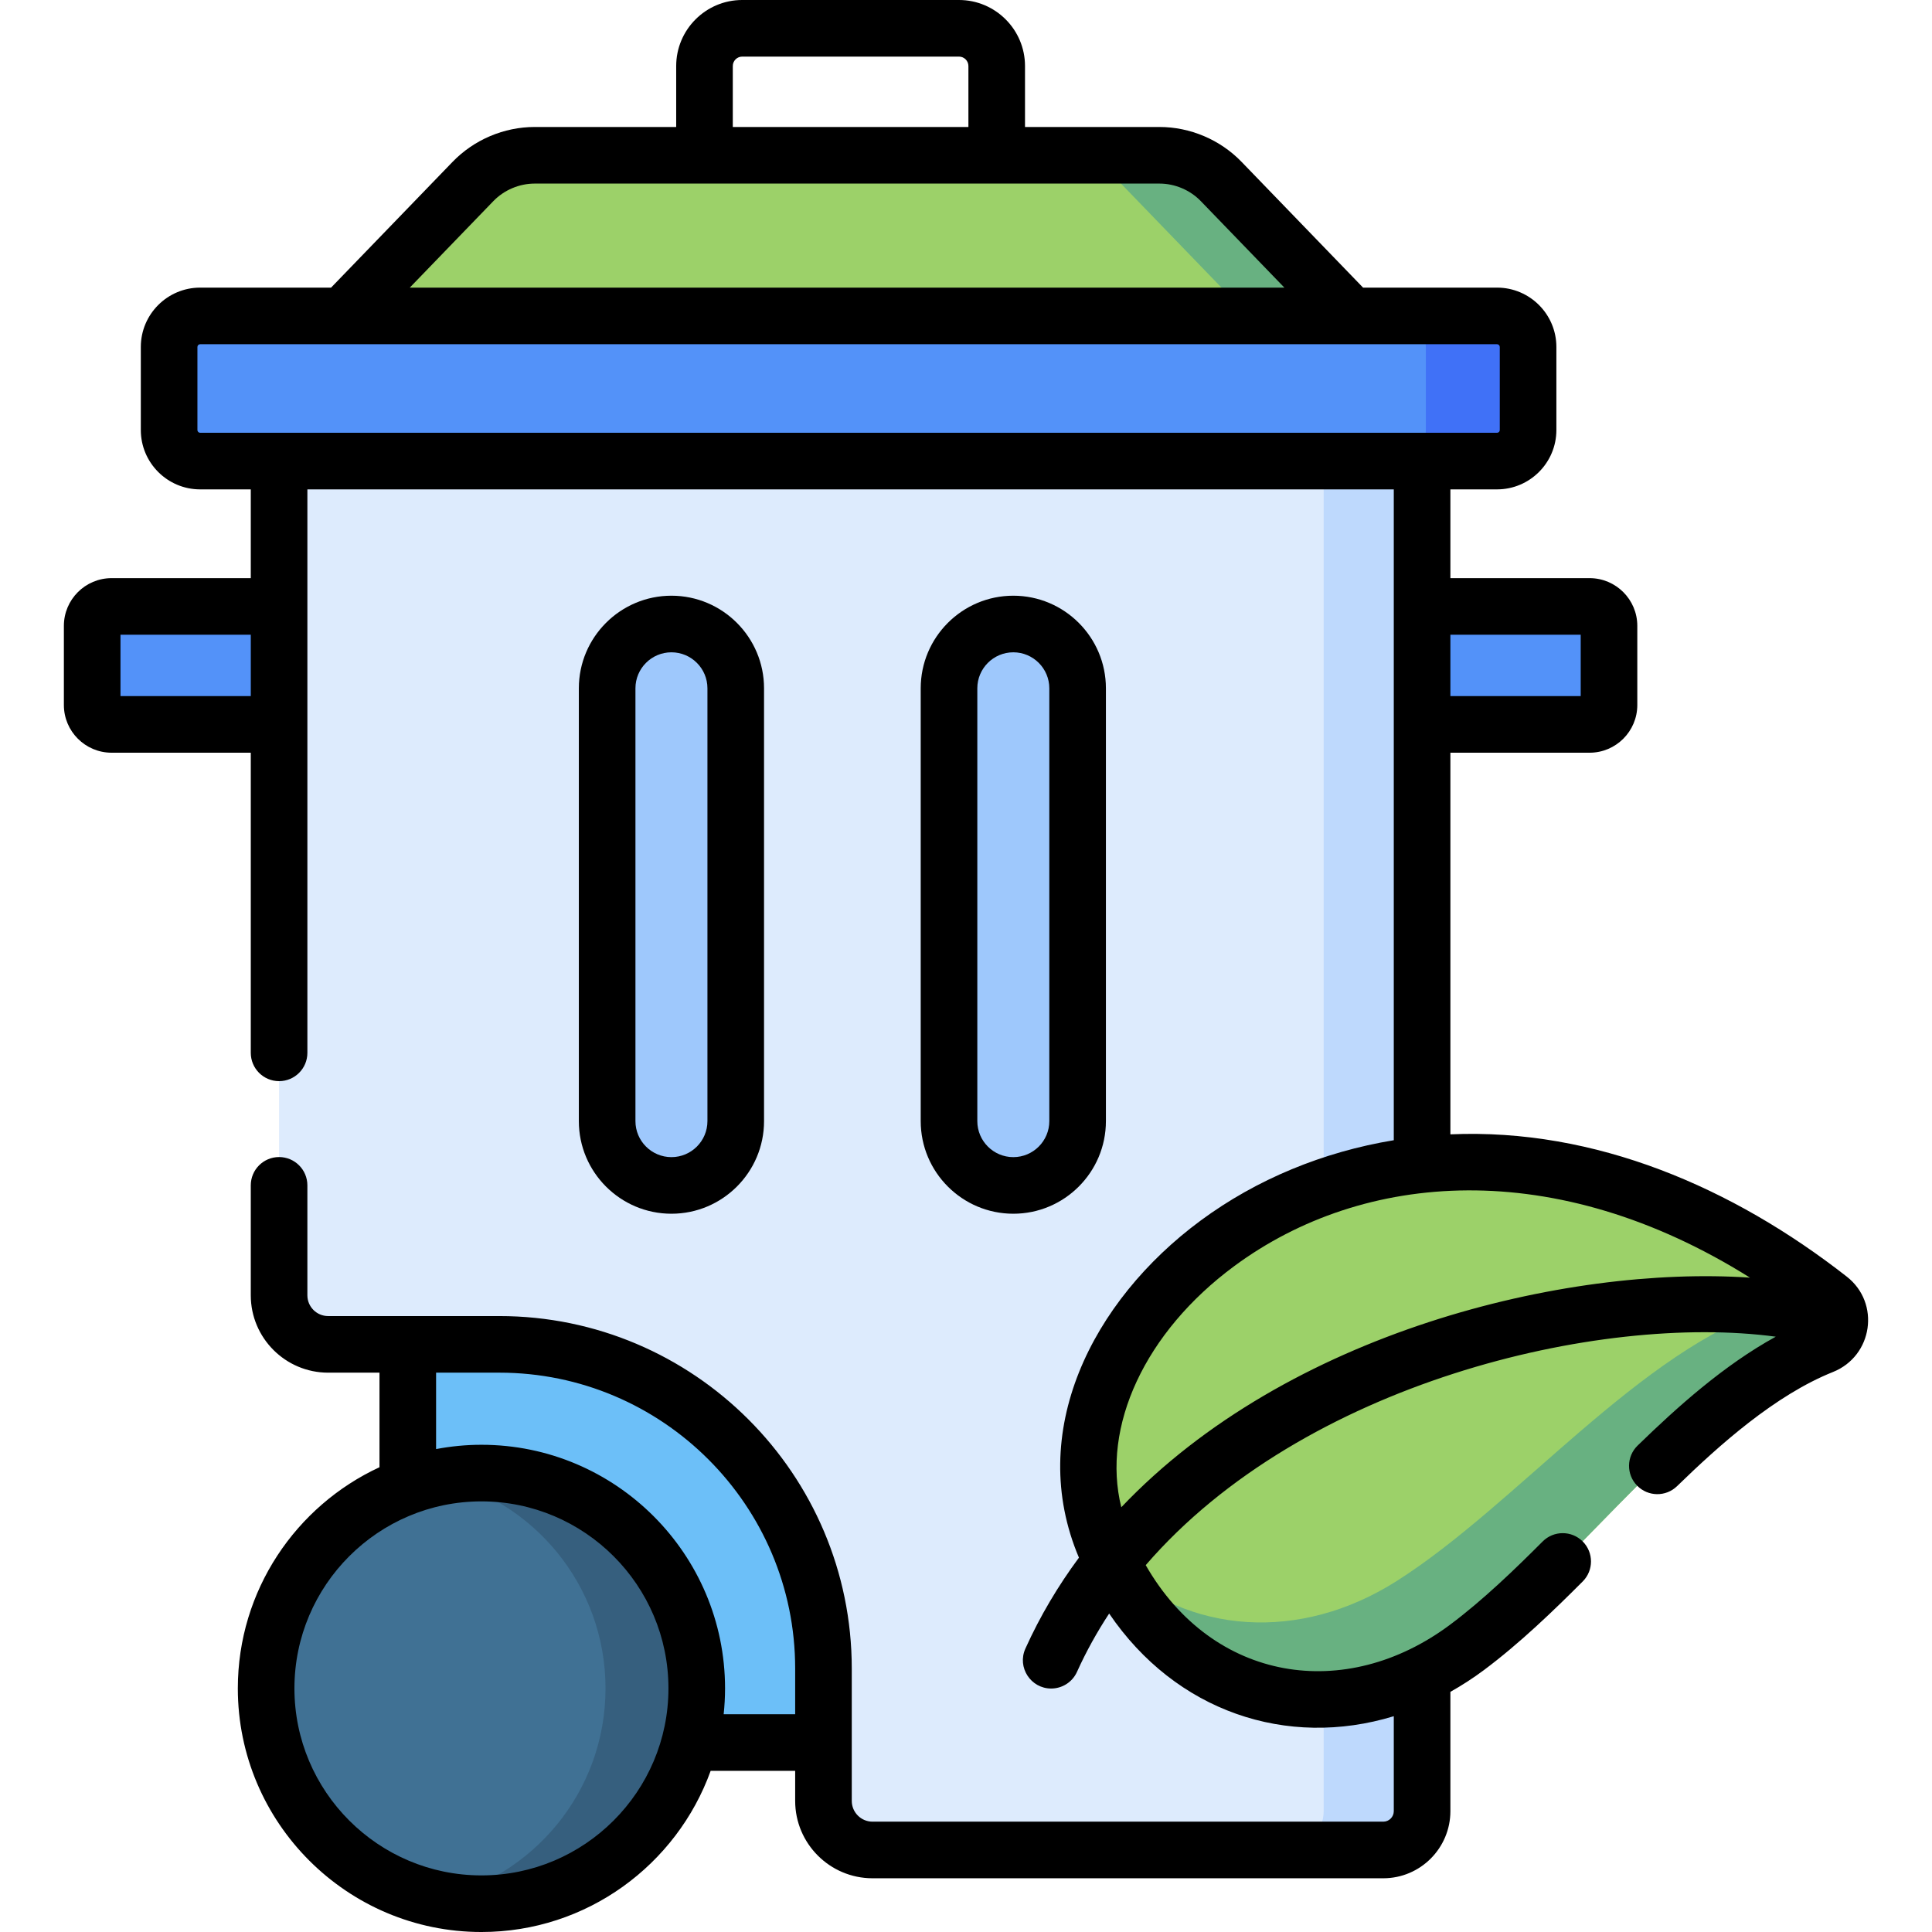 <svg id="Capa_1" enable-background="new 0 0 512 512" height="512" viewBox="0 0 512 512" width="512" xmlns="http://www.w3.org/2000/svg"><g><g><g><path d="m108.069 296.574h224.792v165.212h-224.792z" fill="#6cbff8"/><circle cx="127.586" cy="447.441" fill="#407194" r="57.059"/><path d="m127.586 390.383c-4.149 0-8.19.454-12.088 1.295 25.704 5.547 44.971 28.401 44.971 55.763 0 27.363-19.266 50.217-44.971 55.763 3.898.841 7.939 1.295 12.088 1.295 31.513 0 57.059-25.546 57.059-57.059-.001-31.511-25.547-57.057-57.059-57.057z" fill="#365f7e"/><path d="m73.961 122.191v221.084c0 7.178 5.819 12.998 12.998 12.998h45.363c47.444 0 85.905 38.461 85.905 85.905v35.081c0 7.178 5.819 12.998 12.998 12.998h135.364c5.679 0 10.282-4.604 10.282-10.282v-357.784z" fill="#ddebfd"/><path d="m350.783 122.191v357.783c0 5.679-4.604 10.282-10.282 10.282h26.088c5.679 0 10.282-4.603 10.282-10.282v-357.783z" fill="#bed9fd"/><path d="m90.921 83.723 34.411-35.617c4.294-4.444 10.209-6.954 16.389-6.954h165.526c6.18 0 12.095 2.51 16.389 6.954l34.411 35.617z" fill="#9cd169"/><path d="m323.636 48.106c-4.294-4.445-10.209-6.955-16.389-6.955h-27.091c6.18 0 12.095 2.51 16.389 6.955l34.411 35.617h27.091z" fill="#68b181"/><path d="m160.899 182.407v114.704c0 9.411 7.629 17.039 17.039 17.039 9.411 0 17.039-7.629 17.039-17.039v-114.704c0-9.411-7.629-17.039-17.039-17.039s-17.039 7.629-17.039 17.039z" fill="#9ec8fc"/><path d="m251.499 182.407v114.704c0 9.411 7.629 17.039 17.039 17.039s17.039-7.629 17.039-17.039v-114.704c0-9.411-7.629-17.039-17.039-17.039s-17.039 7.629-17.039 17.039z" fill="#9ec8fc"/><path d="m29.571 191.975h44.39v-31.262h-44.39c-2.839 0-5.141 2.302-5.141 5.141v20.979c0 2.84 2.302 5.142 5.141 5.142z" fill="#5392f9"/><path d="m421.262 191.975h-44.39v-31.262h44.39c2.839 0 5.141 2.302 5.141 5.141v20.979c0 2.84-2.302 5.142-5.141 5.142z" fill="#5392f9"/><g><path d="m291.663 406.98c-23.439-61.259 82.337-149.449 193.148-62.739 4.405 3.447 3.344 10.316-1.849 12.393-34.459 13.786-63.821 57.296-94.217 79.961-34.69 25.867-80.021 14.973-97.082-29.615z" fill="#9cd169"/><path d="m484.811 344.241c-3.412-2.67-6.819-5.17-10.217-7.515 1.624 3.737-.231 8.416-4.543 9.771-35.407 11.125-67.994 52.276-100.026 72.563-25.562 16.19-54.932 14.039-74.95-4.35 19.112 38.038 61.085 46.184 93.671 21.886 30.396-22.665 59.759-66.176 94.217-79.961 5.191-2.078 6.252-8.947 1.848-12.394z" fill="#68b181"/></g><path d="m44.82 91.949v22.016c0 4.543 3.683 8.226 8.226 8.226h343.685c4.543 0 8.226-3.683 8.226-8.226v-22.016c0-4.543-3.683-8.226-8.226-8.226h-343.685c-4.543 0-8.226 3.683-8.226 8.226z" fill="#5392f9"/><path d="m396.731 83.723h-27.091c4.543 0 8.226 3.683 8.226 8.226v22.016c0 4.543-3.683 8.226-8.226 8.226h27.091c4.543 0 8.226-3.683 8.226-8.226v-22.016c0-4.543-3.683-8.226-8.226-8.226z" fill="#4071f7"/></g></g><g><path d="m202.478 297.111v-114.704c0-13.531-11.008-24.539-24.54-24.539-13.531 0-24.539 11.008-24.539 24.539v114.704c0 13.531 11.008 24.54 24.539 24.54 13.532 0 24.54-11.008 24.54-24.54zm-34.079 0v-114.704c0-5.26 4.279-9.539 9.539-9.539s9.54 4.279 9.54 9.539v114.704c0 5.261-4.279 9.54-9.54 9.54-5.259 0-9.539-4.279-9.539-9.54z"/><path d="m293.078 297.111v-114.704c0-13.531-11.008-24.539-24.539-24.539s-24.54 11.008-24.54 24.539v114.704c0 13.531 11.008 24.54 24.539 24.54 13.532 0 24.54-11.008 24.54-24.54zm-34.078 0v-114.704c0-5.26 4.279-9.539 9.54-9.539 5.26 0 9.539 4.279 9.539 9.539v114.704c0 5.261-4.279 9.54-9.54 9.54-5.26 0-9.539-4.279-9.539-9.54z"/><path d="m489.433 338.335c-30.23-23.655-66.72-39.4-105.064-37.723v-101.136h36.893c6.97 0 12.641-5.671 12.641-12.642v-20.979c0-6.97-5.671-12.641-12.641-12.641h-36.893v-23.524h12.362c8.671 0 15.726-7.055 15.726-15.726v-22.015c0-8.672-7.055-15.727-15.726-15.727h-35.502l-32.2-33.327c-5.676-5.875-13.615-9.244-21.782-9.244h-35.608v-16.151c0-9.649-7.851-17.5-17.5-17.5h-57.44c-9.649 0-17.5 7.851-17.5 17.5v16.151h-37.478c-8.167 0-16.106 3.369-21.783 9.244l-32.2 33.327h-34.692c-8.671 0-15.726 7.055-15.726 15.727v22.016c0 8.671 7.055 15.726 15.726 15.726h13.416v23.523h-36.891c-6.97 0-12.641 5.671-12.641 12.641v20.979c0 6.971 5.671 12.642 12.641 12.642h36.891v79.539c0 4.143 3.358 7.5 7.5 7.5s7.5-3.357 7.5-7.5v-149.325h287.907v172.48c-18.728 3.084-36.358 10.342-51.181 21.29-28.891 21.337-46.336 56.133-32.257 89.335-5.491 7.423-10.283 15.441-14.188 24.098-2.251 4.989 1.437 10.586 6.832 10.586 2.858 0 5.589-1.644 6.841-4.418 2.442-5.413 5.309-10.558 8.523-15.457 17.633 25.954 47.09 35.864 75.43 27.207v25.158c0 1.538-1.247 2.79-2.78 2.79h-135.36c-3.033 0-5.5-2.468-5.5-5.5v-35.08c0-51.507-41.904-93.41-93.41-93.41h-45.36c-3.033 0-5.5-2.467-5.5-5.5v-29.14c0-4.143-3.358-7.5-7.5-7.5s-7.5 3.357-7.5 7.5v29.14c0 11.304 9.196 20.5 20.5 20.5h13.61v25.061c-22.138 10.246-37.541 32.657-37.541 58.611 0 35.598 28.961 64.559 64.559 64.559 27.932 0 51.77-17.833 60.745-42.71h22.397v7.97c0 11.304 9.196 20.5 20.5 20.5h135.36c9.804 0 17.78-7.98 17.78-17.79v-31.613c3.025-1.699 5.988-3.608 8.859-5.749 9.493-7.079 18.578-15.856 26.212-23.509 2.925-2.932 2.92-7.681-.012-10.606-2.934-2.927-7.681-2.921-10.607.013-7.252 7.269-15.841 15.576-24.56 22.077-27.708 20.66-62.833 15.225-80.632-15.804 41.695-48.319 120.244-66.833 166.969-60.544-13.779 7.572-26.086 18.621-36.613 28.856-2.97 2.888-3.036 7.636-.148 10.605s7.637 3.036 10.605.148c11.164-10.854 25.947-24.103 41.305-30.246 10.589-4.236 12.628-18.265 3.686-25.263zm-457.503-153.859v-16.262h34.532v16.262zm162.269-166.976c0-1.379 1.122-2.5 2.5-2.5h57.44c1.378 0 2.5 1.121 2.5 2.5v16.151h-62.44zm-63.473 35.818c2.866-2.966 6.874-4.667 10.996-4.667h165.526c4.122 0 8.13 1.701 10.995 4.666l22.13 22.905h-231.777zm-78.406 60.647v-22.016c0-.4.326-.727.726-.727h343.685c.4 0 .726.326.726.727v22.016c0 .4-.326.726-.726.726h-343.685c-.4-.001-.726-.326-.726-.726zm366.583 54.249v16.262h-34.534v-16.262zm-291.317 328.786c-27.327 0-49.559-22.231-49.559-49.559s22.232-49.559 49.559-49.559 49.559 22.231 49.559 49.559-22.232 49.559-49.559 49.559zm64.192-42.71c.239-2.251.367-4.535.367-6.849 0-35.598-28.961-64.559-64.559-64.559-4.108 0-8.121.402-12.018 1.139v-20.251h16.75c43.235 0 78.41 35.175 78.41 78.41v12.11zm105.377-54.85c-5.294-21.331 6.239-46.407 29.944-63.914 34.17-25.237 85.117-29.281 136.66 3.062-48.953-3.296-122.564 14.459-166.604 60.852z"/></g></g></svg>